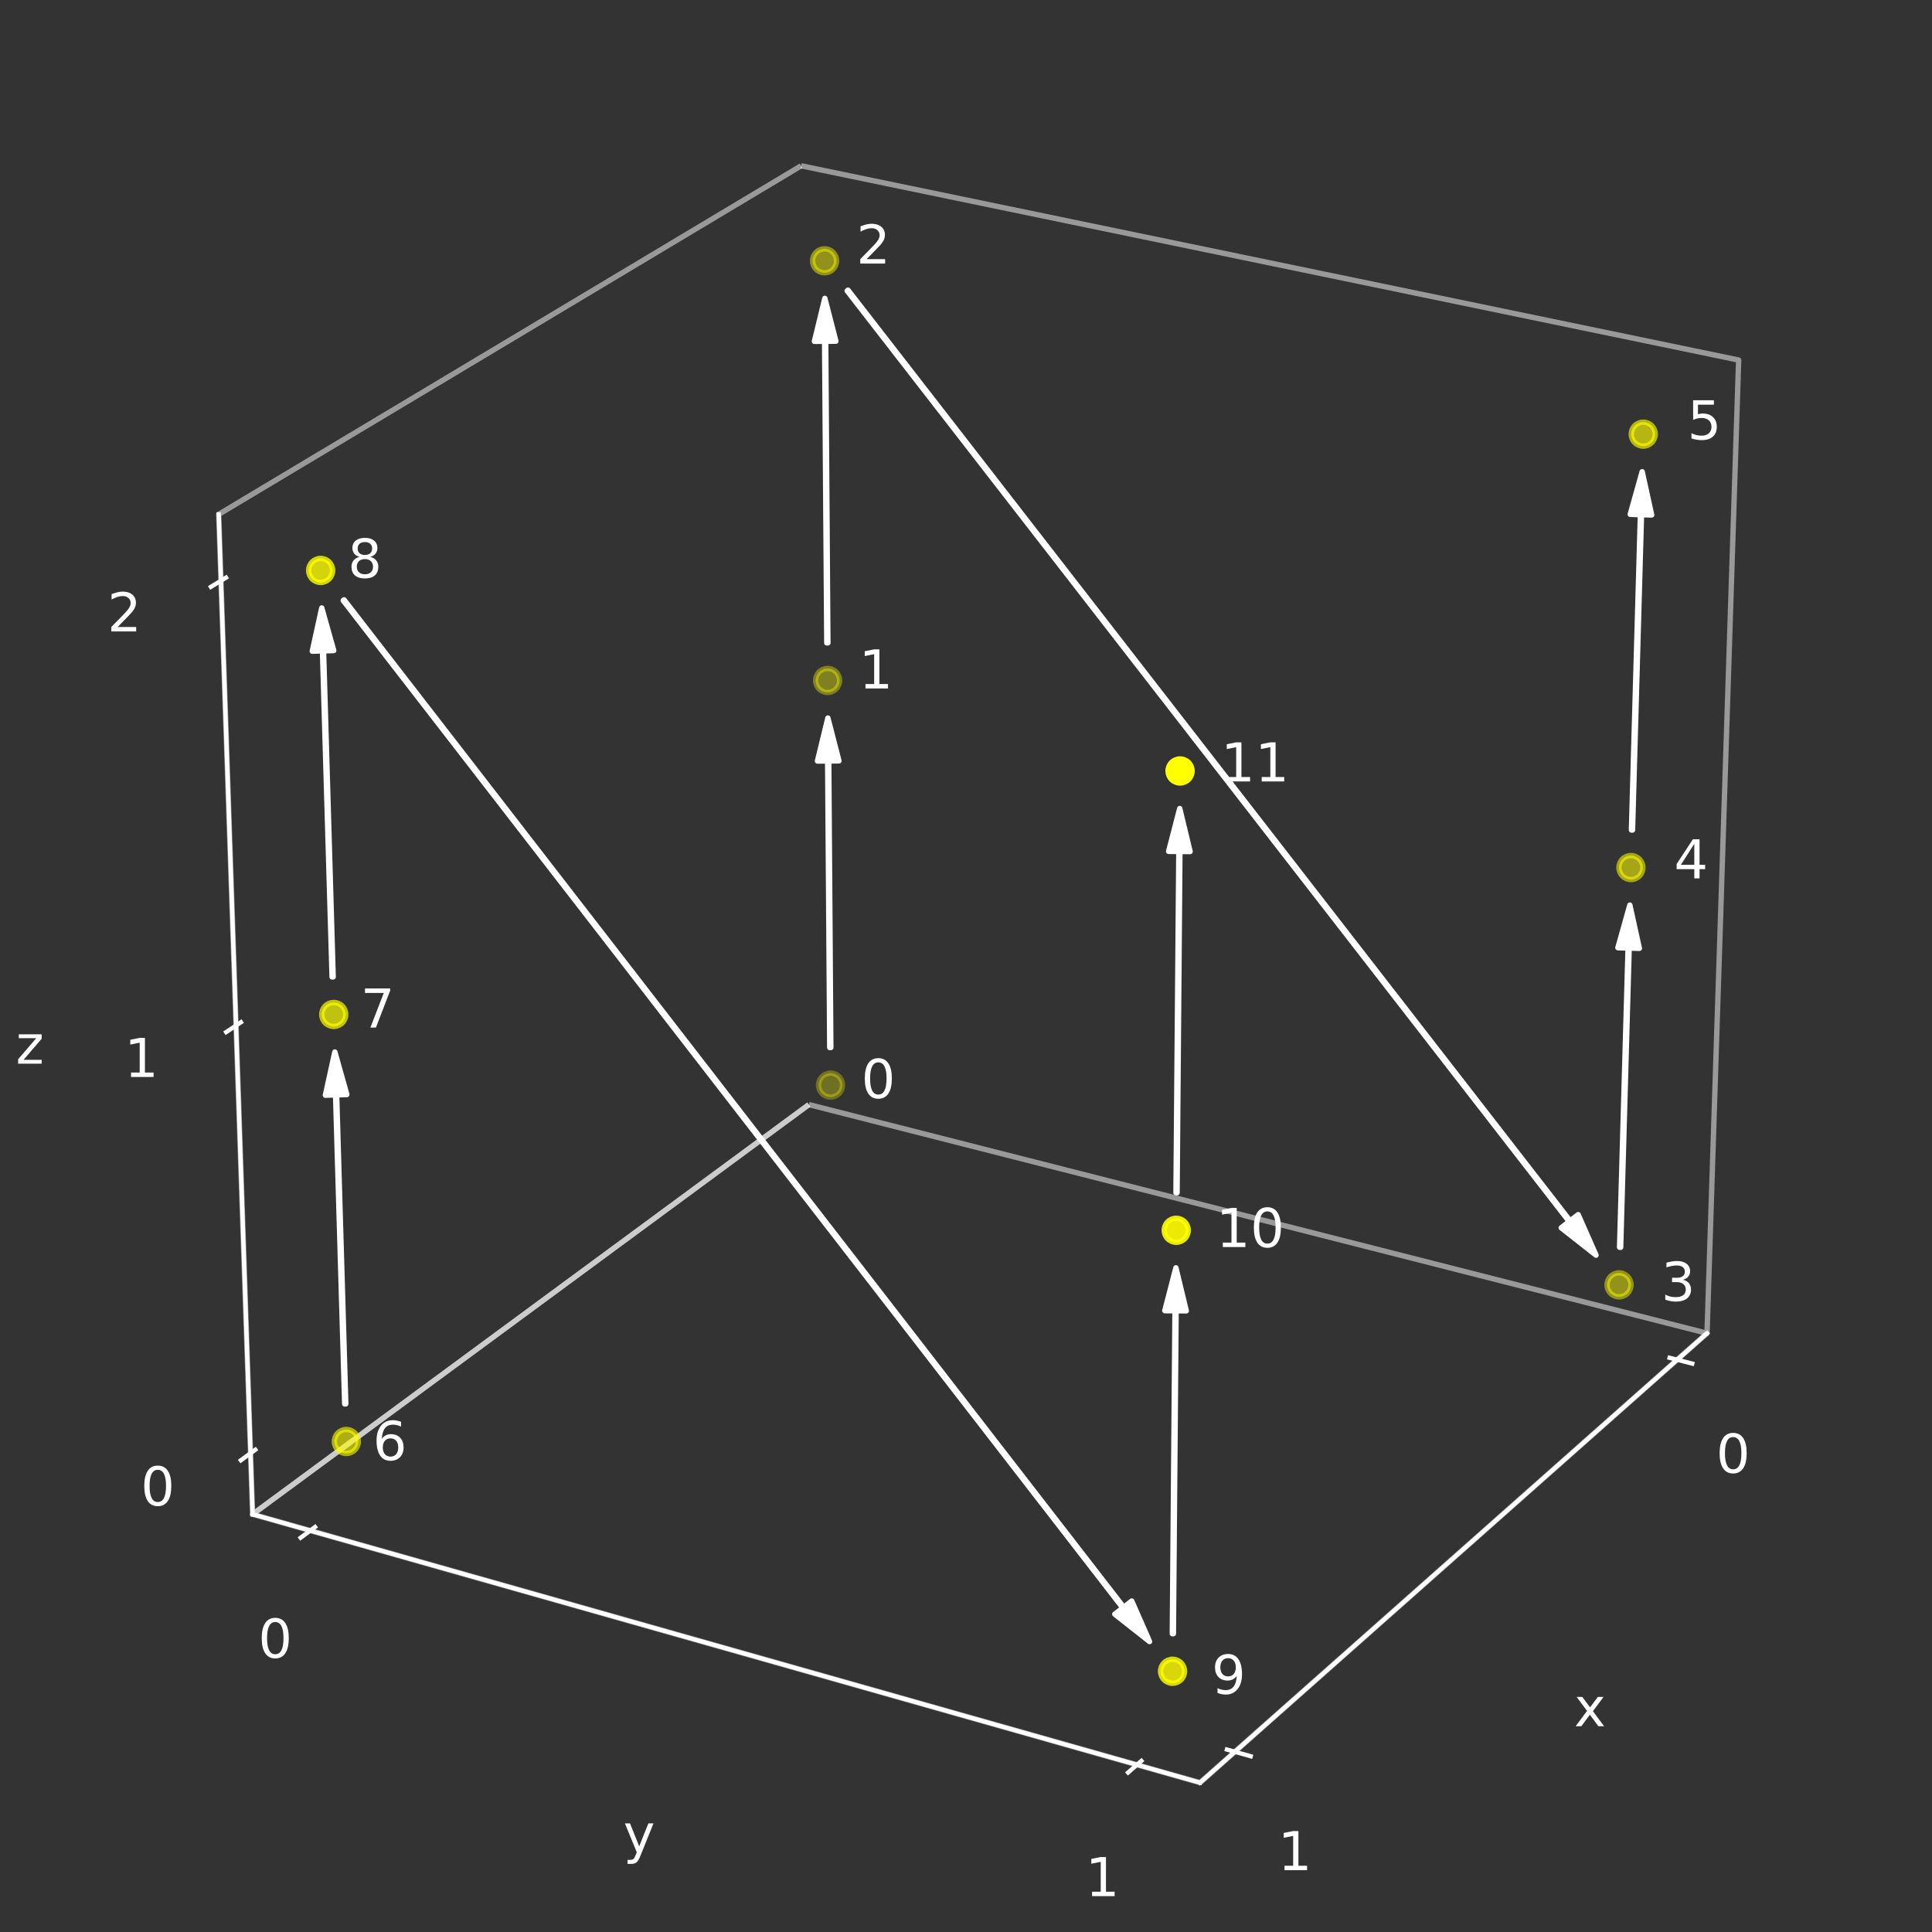 <?xml version="1.0" encoding="utf-8" standalone="no"?>
<!DOCTYPE svg PUBLIC "-//W3C//DTD SVG 1.1//EN"
  "http://www.w3.org/Graphics/SVG/1.1/DTD/svg11.dtd">
<!-- Created with matplotlib (https://matplotlib.org/) -->
<svg height="360pt" version="1.1" viewBox="0 0 360 360" width="360pt" xmlns="http://www.w3.org/2000/svg" xmlns:xlink="http://www.w3.org/1999/xlink">
 <rect x="0" y="0" width="360" height="360" fill="#333333" stroke="none"/>
 <defs>
  <style type="text/css">
*{stroke-linecap:butt;stroke-linejoin:round;}
  </style>
 </defs>
 <g id="figure_1">
  <g id="patch_1">
   <path d="M 0 360 
L 360 360 
L 360 0 
L 0 0 
z
" style="fill:none;"/>
  </g>
  <g id="patch_2">
   <path d="M 0 360 
L 360 360 
L 360 0 
L 0 0 
z
" style="fill:none;opacity:0;"/>
  </g>
  <g id="pane3d_1">
   <g id="patch_3">
    <path d="M 150.721 205.825 
L 318.08 248.433 
L 323.972 67.09 
L 149.279 30.895 
" style="fill:none;opacity:0.5;stroke:#ffffff;stroke-linejoin:miter;"/>
   </g>
  </g>
  <g id="pane3d_2">
   <g id="patch_4">
    <path d="M 150.721 205.825 
L 47.069 282.162 
L 40.754 95.842 
L 149.279 30.895 
" style="fill:none;opacity:0.5;stroke:#ffffff;stroke-linejoin:miter;"/>
   </g>
  </g>
  <g id="pane3d_3">
   <g id="patch_5">
    <path d="M 150.721 205.825 
L 47.069 282.162 
L 223.607 332.171 
L 318.08 248.433 
" style="fill:none;opacity:0.5;stroke:#ffffff;stroke-linejoin:miter;"/>
   </g>
  </g>
  <g id="axis3d_1">
   <g id="line2d_1">
    <path d="M 318.08 248.433 
L 223.607 332.171 
" style="fill:none;stroke:#ffffff;stroke-linecap:square;stroke-width:0.8;"/>
   </g>
   <g id="text_1">
    <!-- x -->
    <defs>
     <path d="M 54.891 54.688 
L 35.109 28.078 
L 55.906 0 
L 45.312 0 
L 29.391 21.484 
L 13.484 0 
L 2.875 0 
L 24.125 28.609 
L 4.688 54.688 
L 15.281 54.688 
L 29.781 35.203 
L 44.281 54.688 
z
" id="DejaVuSans-120"/>
    </defs>
    <g style="fill:#ffffff;" transform="translate(293.309 321.662)scale(0.1 -0.1)">
     <use xlink:href="#DejaVuSans-120"/>
    </g>
   </g>
   <g id="xtick_1">
    <g id="line2d_2">
     <path d="M 311.109 253.007 
L 315.324 254.088 
" style="fill:none;stroke:#ffffff;stroke-linecap:square;stroke-width:0.8;"/>
    </g>
    <g id="text_2">
     <!-- 0 -->
     <defs>
      <path d="M 31.781 66.406 
Q 24.172 66.406 20.328 58.906 
Q 16.5 51.422 16.5 36.375 
Q 16.5 21.391 20.328 13.891 
Q 24.172 6.391 31.781 6.391 
Q 39.453 6.391 43.281 13.891 
Q 47.125 21.391 47.125 36.375 
Q 47.125 51.422 43.281 58.906 
Q 39.453 66.406 31.781 66.406 
z
M 31.781 74.219 
Q 44.047 74.219 50.516 64.516 
Q 56.984 54.828 56.984 36.375 
Q 56.984 17.969 50.516 8.266 
Q 44.047 -1.422 31.781 -1.422 
Q 19.531 -1.422 13.062 8.266 
Q 6.594 17.969 6.594 36.375 
Q 6.594 54.828 13.062 64.516 
Q 19.531 74.219 31.781 74.219 
z
" id="DejaVuSans-48"/>
     </defs>
     <g style="fill:#ffffff;" transform="translate(319.769 274.42)scale(0.1 -0.1)">
      <use xlink:href="#DejaVuSans-48"/>
     </g>
    </g>
   </g>
   <g id="xtick_2">
    <g id="line2d_3">
     <path d="M 228.621 326.003 
L 233.053 327.249 
" style="fill:none;stroke:#ffffff;stroke-linecap:square;stroke-width:0.8;"/>
    </g>
    <g id="text_3">
     <!-- 1 -->
     <defs>
      <path d="M 12.406 8.297 
L 28.516 8.297 
L 28.516 63.922 
L 10.984 60.406 
L 10.984 69.391 
L 28.422 72.906 
L 38.281 72.906 
L 38.281 8.297 
L 54.391 8.297 
L 54.391 0 
L 12.406 0 
z
" id="DejaVuSans-49"/>
     </defs>
     <g style="fill:#ffffff;" transform="translate(238.111 348.483)scale(0.1 -0.1)">
      <use xlink:href="#DejaVuSans-49"/>
     </g>
    </g>
   </g>
   <g id="xtick_3">
    <g id="line2d_4">
     <path style="fill:none;stroke:#ffffff;stroke-linecap:square;stroke-width:0.8;"/>
    </g>
    <g id="text_4">
     <!-- 2 -->
     <defs>
      <path d="M 19.188 8.297 
L 53.609 8.297 
L 53.609 0 
L 7.328 0 
L 7.328 8.297 
Q 12.938 14.109 22.625 23.891 
Q 32.328 33.688 34.812 36.531 
Q 39.547 41.844 41.422 45.531 
Q 43.312 49.219 43.312 52.781 
Q 43.312 58.594 39.234 62.25 
Q 35.156 65.922 28.609 65.922 
Q 23.969 65.922 18.812 64.312 
Q 13.672 62.703 7.812 59.422 
L 7.812 69.391 
Q 13.766 71.781 18.938 73 
Q 24.125 74.219 28.422 74.219 
Q 39.75 74.219 46.484 68.547 
Q 53.219 62.891 53.219 53.422 
Q 53.219 48.922 51.531 44.891 
Q 49.859 40.875 45.406 35.406 
Q 44.188 33.984 37.641 27.219 
Q 31.109 20.453 19.188 8.297 
z
" id="DejaVuSans-50"/>
     </defs>
     <g style="fill:#ffffff;" transform="translate(143.377 434.406)scale(0.1 -0.1)">
      <use xlink:href="#DejaVuSans-50"/>
     </g>
    </g>
   </g>
  </g>
  <g id="axis3d_2">
   <g id="line2d_5">
    <path d="M 47.069 282.162 
L 223.607 332.171 
" style="fill:none;stroke:#ffffff;stroke-linecap:square;stroke-width:0.8;"/>
   </g>
   <g id="text_5">
    <!-- y -->
    <defs>
     <path d="M 32.172 -5.078 
Q 28.375 -14.844 24.75 -17.812 
Q 21.141 -20.797 15.094 -20.797 
L 7.906 -20.797 
L 7.906 -13.281 
L 13.188 -13.281 
Q 16.891 -13.281 18.938 -11.516 
Q 21 -9.766 23.484 -3.219 
L 25.094 0.875 
L 2.984 54.688 
L 12.5 54.688 
L 29.594 11.922 
L 46.688 54.688 
L 56.203 54.688 
z
" id="DejaVuSans-121"/>
    </defs>
    <g style="fill:#ffffff;" transform="translate(116.145 345.23)scale(0.1 -0.1)">
     <use xlink:href="#DejaVuSans-121"/>
    </g>
   </g>
   <g id="xtick_4">
    <g id="line2d_6">
     <path d="M 58.699 284.54 
L 56.02 286.534 
" style="fill:none;stroke:#ffffff;stroke-linecap:square;stroke-width:0.8;"/>
    </g>
    <g id="text_6">
     <!-- 0 -->
     <g style="fill:#ffffff;" transform="translate(48.112 308.884)scale(0.1 -0.1)">
      <use xlink:href="#DejaVuSans-48"/>
     </g>
    </g>
   </g>
   <g id="xtick_5">
    <g id="line2d_7">
     <path d="M 212.681 328.12 
L 210.202 330.289 
" style="fill:none;stroke:#ffffff;stroke-linecap:square;stroke-width:0.8;"/>
    </g>
    <g id="text_7">
     <!-- 1 -->
     <g style="fill:#ffffff;" transform="translate(202.253 353.319)scale(0.1 -0.1)">
      <use xlink:href="#DejaVuSans-49"/>
     </g>
    </g>
   </g>
   <g id="xtick_6">
    <g id="line2d_8">
     <path style="fill:none;stroke:#ffffff;stroke-linecap:square;stroke-width:0.8;"/>
    </g>
    <g id="text_8">
     <!-- 2 -->
     <g style="fill:#ffffff;" transform="translate(370.243 401.746)scale(0.1 -0.1)">
      <use xlink:href="#DejaVuSans-50"/>
     </g>
    </g>
   </g>
  </g>
  <g id="axis3d_3">
   <g id="line2d_9">
    <path d="M 47.069 282.162 
L 40.754 95.842 
" style="fill:none;stroke:#ffffff;stroke-linecap:square;stroke-width:0.8;"/>
   </g>
   <g id="text_9">
    <!-- z -->
    <defs>
     <path d="M 5.516 54.688 
L 48.188 54.688 
L 48.188 46.484 
L 14.406 7.172 
L 48.188 7.172 
L 48.188 0 
L 4.297 0 
L 4.297 8.203 
L 38.094 47.516 
L 5.516 47.516 
z
" id="DejaVuSans-122"/>
    </defs>
    <g style="fill:#ffffff;" transform="translate(2.949 198.198)scale(0.1 -0.1)">
     <use xlink:href="#DejaVuSans-122"/>
    </g>
   </g>
   <g id="xtick_7">
    <g id="line2d_10">
     <path d="M 47.582 270.139 
L 44.882 272.104 
" style="fill:none;stroke:#ffffff;stroke-linecap:square;stroke-width:0.8;"/>
    </g>
    <g id="text_10">
     <!-- 0 -->
     <g style="fill:#ffffff;" transform="translate(26.223 280.518)scale(0.1 -0.1)">
      <use xlink:href="#DejaVuSans-48"/>
     </g>
    </g>
   </g>
   <g id="xtick_8">
    <g id="line2d_11">
     <path d="M 44.9 190.475 
L 42.142 192.319 
" style="fill:none;stroke:#ffffff;stroke-linecap:square;stroke-width:0.8;"/>
    </g>
    <g id="text_11">
     <!-- 1 -->
     <g style="fill:#ffffff;" transform="translate(23.178 200.683)scale(0.1 -0.1)">
      <use xlink:href="#DejaVuSans-49"/>
     </g>
    </g>
   </g>
   <g id="xtick_9">
    <g id="line2d_12">
     <path d="M 42.112 107.636 
L 39.293 109.349 
" style="fill:none;stroke:#ffffff;stroke-linecap:square;stroke-width:0.8;"/>
    </g>
    <g id="text_12">
     <!-- 2 -->
     <g style="fill:#ffffff;" transform="translate(20.01 117.657)scale(0.1 -0.1)">
      <use xlink:href="#DejaVuSans-50"/>
     </g>
    </g>
   </g>
  </g>
  <g id="axes_1">
   <g id="patch_6">
    <path clip-path="url(#p9a21566f64)" d="M 154.611 195.194 
Q 154.417 168.495 154.223 141.795 
L 152.323 141.809 
Q 153.294 137.801 154.265 133.793 
Q 155.294 137.786 156.323 141.78 
L 154.423 141.793 
Q 154.617 168.493 154.811 195.193 
L 154.611 195.194 
z
" style="fill:#ffffff;stroke:#ffffff;stroke-linecap:round;"/>
   </g>
   <g id="patch_7">
    <path clip-path="url(#p9a21566f64)" d="M 154.063 119.791 
Q 153.859 91.693 153.655 63.594 
L 151.755 63.608 
Q 152.726 59.602 153.697 55.597 
Q 154.726 59.588 155.755 63.579 
L 153.855 63.593 
Q 154.059 91.691 154.263 119.789 
L 154.063 119.791 
z
" style="fill:#ffffff;stroke:#ffffff;stroke-linecap:round;"/>
   </g>
   <g id="patch_8">
    <path clip-path="url(#p9a21566f64)" d="M 158.015 54.064 
Q 225.292 140.781 292.568 227.497 
L 294.07 226.332 
Q 295.732 230.106 297.394 233.88 
Q 294.152 231.332 290.909 228.784 
L 292.41 227.619 
Q 225.134 140.903 157.857 54.187 
L 158.015 54.064 
z
" style="fill:#ffffff;stroke:#ffffff;stroke-linecap:round;"/>
   </g>
   <g id="patch_9">
    <path clip-path="url(#p9a21566f64)" d="M 301.786 232.41 
Q 302.579 204.53 303.371 176.65 
L 301.472 176.596 
Q 302.585 172.626 303.699 168.656 
Q 304.585 172.683 305.471 176.71 
L 303.571 176.656 
Q 302.779 204.536 301.986 232.416 
L 301.786 232.41 
z
" style="fill:#ffffff;stroke:#ffffff;stroke-linecap:round;"/>
   </g>
   <g id="patch_10">
    <path clip-path="url(#p9a21566f64)" d="M 303.997 154.659 
Q 304.832 125.277 305.667 95.895 
L 303.768 95.841 
Q 304.882 91.87 305.995 87.899 
Q 306.881 91.927 307.767 95.955 
L 305.867 95.901 
Q 305.032 125.283 304.197 154.664 
L 303.997 154.659 
z
" style="fill:#ffffff;stroke:#ffffff;stroke-linecap:round;"/>
   </g>
   <g id="patch_11">
    <path clip-path="url(#p9a21566f64)" d="M 64.228 261.601 
Q 63.379 232.809 62.529 204.017 
L 60.63 204.073 
Q 61.512 200.047 62.394 196.021 
Q 63.511 199.988 64.628 203.955 
L 62.729 204.011 
Q 63.578 232.803 64.428 261.595 
L 64.228 261.601 
z
" style="fill:#ffffff;stroke:#ffffff;stroke-linecap:round;"/>
   </g>
   <g id="patch_12">
    <path clip-path="url(#p9a21566f64)" d="M 61.881 182.034 
Q 60.985 151.658 60.089 121.282 
L 58.19 121.339 
Q 59.072 117.313 59.953 113.287 
Q 61.071 117.254 62.188 121.221 
L 60.289 121.277 
Q 61.185 151.652 62.081 182.028 
L 61.881 182.034 
z
" style="fill:#ffffff;stroke:#ffffff;stroke-linecap:round;"/>
   </g>
   <g id="patch_13">
    <path clip-path="url(#p9a21566f64)" d="M 64.111 111.768 
Q 136.749 205.63 209.387 299.493 
L 210.889 298.33 
Q 212.547 302.106 214.204 305.882 
Q 210.965 303.33 207.726 300.778 
L 209.229 299.615 
Q 136.591 205.753 63.953 111.89 
L 64.111 111.768 
z
" style="fill:#ffffff;stroke:#ffffff;stroke-linecap:round;"/>
   </g>
   <g id="patch_14">
    <path clip-path="url(#p9a21566f64)" d="M 218.445 304.415 
Q 218.696 274.329 218.946 244.242 
L 217.046 244.226 
Q 218.08 240.234 219.113 236.241 
Q 220.08 240.25 221.046 244.259 
L 219.146 244.244 
Q 218.896 274.33 218.645 304.417 
L 218.445 304.415 
z
" style="fill:#ffffff;stroke:#ffffff;stroke-linecap:round;"/>
   </g>
   <g id="patch_15">
    <path clip-path="url(#p9a21566f64)" d="M 219.129 222.246 
Q 219.394 190.451 219.659 158.656 
L 217.759 158.641 
Q 218.792 154.649 219.826 150.657 
Q 220.792 154.665 221.759 158.674 
L 219.859 158.658 
Q 219.594 190.453 219.329 222.248 
L 219.129 222.246 
z
" style="fill:#ffffff;stroke:#ffffff;stroke-linecap:round;"/>
   </g>
   <g id="Path3DCollection_1">
    <defs>
     <path d="M 0 2.236 
C 0.593 2.236 1.162 2 1.581 1.581 
C 2 1.162 2.236 0.593 2.236 0 
C 2.236 -0.593 2 -1.162 1.581 -1.581 
C 1.162 -2 0.593 -2.236 0 -2.236 
C -0.593 -2.236 -1.162 -2 -1.581 -1.581 
C -2 -1.162 -2.236 -0.593 -2.236 0 
C -2.236 0.593 -2 1.162 -1.581 1.581 
C -1.162 2 -0.593 2.236 0 2.236 
z
" id="C0_0_d20b271d79"/>
    </defs>
    <g clip-path="url(#p9a21566f64)">
     <use style="fill:#ffff00;fill-opacity:0.3;stroke:#ffff00;stroke-opacity:0.3;" x="154.761" xlink:href="#C0_0_d20b271d79" y="202.193"/>
    </g>
    <g clip-path="url(#p9a21566f64)">
     <use style="fill:#ffff00;fill-opacity:0.378;stroke:#ffff00;stroke-opacity:0.378;" x="154.214" xlink:href="#C0_0_d20b271d79" y="126.792"/>
    </g>
    <g clip-path="url(#p9a21566f64)">
     <use style="fill:#ffff00;fill-opacity:0.459;stroke:#ffff00;stroke-opacity:0.459;" x="153.646" xlink:href="#C0_0_d20b271d79" y="48.596"/>
    </g>
    <g clip-path="url(#p9a21566f64)">
     <use style="fill:#ffff00;fill-opacity:0.471;stroke:#ffff00;stroke-opacity:0.471;" x="301.687" xlink:href="#C0_0_d20b271d79" y="239.413"/>
    </g>
    <g clip-path="url(#p9a21566f64)">
     <use style="fill:#ffff00;fill-opacity:0.555;stroke:#ffff00;stroke-opacity:0.555;" x="303.898" xlink:href="#C0_0_d20b271d79" y="161.656"/>
    </g>
    <g clip-path="url(#p9a21566f64)">
     <use style="fill:#ffff00;fill-opacity:0.643;stroke:#ffff00;stroke-opacity:0.643;" x="306.194" xlink:href="#C0_0_d20b271d79" y="80.898"/>
    </g>
    <g clip-path="url(#p9a21566f64)">
     <use style="fill:#ffff00;fill-opacity:0.605;stroke:#ffff00;stroke-opacity:0.605;" x="64.534" xlink:href="#C0_0_d20b271d79" y="268.596"/>
    </g>
    <g clip-path="url(#p9a21566f64)">
     <use style="fill:#ffff00;fill-opacity:0.694;stroke:#ffff00;stroke-opacity:0.694;" x="62.187" xlink:href="#C0_0_d20b271d79" y="189.027"/>
    </g>
    <g clip-path="url(#p9a21566f64)">
     <use style="fill:#ffff00;fill-opacity:0.787;stroke:#ffff00;stroke-opacity:0.787;" x="59.747" xlink:href="#C0_0_d20b271d79" y="106.292"/>
    </g>
    <g clip-path="url(#p9a21566f64)">
     <use style="fill:#ffff00;fill-opacity:0.801;stroke:#ffff00;stroke-opacity:0.801;" x="218.487" xlink:href="#C0_0_d20b271d79" y="311.415"/>
    </g>
    <g clip-path="url(#p9a21566f64)">
     <use style="fill:#ffff00;fill-opacity:0.898;stroke:#ffff00;stroke-opacity:0.898;" x="219.171" xlink:href="#C0_0_d20b271d79" y="229.244"/>
    </g>
    <g clip-path="url(#p9a21566f64)">
     <use style="fill:#ffff00;stroke:#ffff00;" x="219.884" xlink:href="#C0_0_d20b271d79" y="143.658"/>
    </g>
   </g>
   <g id="text_13">
    <!-- 0 -->
    <g style="fill:#ffffff;" transform="translate(160.483 204.597)scale(0.1 -0.1)">
     <use xlink:href="#DejaVuSans-48"/>
    </g>
   </g>
   <g id="text_14">
    <!-- 1 -->
    <g style="fill:#ffffff;" transform="translate(160.034 128.287)scale(0.1 -0.1)">
     <use xlink:href="#DejaVuSans-49"/>
    </g>
   </g>
   <g id="text_15">
    <!-- 2 -->
    <g style="fill:#ffffff;" transform="translate(159.569 49.113)scale(0.1 -0.1)">
     <use xlink:href="#DejaVuSans-50"/>
    </g>
   </g>
   <g id="text_16">
    <!-- 3 -->
    <defs>
     <path d="M 40.578 39.312 
Q 47.656 37.797 51.625 33 
Q 55.609 28.219 55.609 21.188 
Q 55.609 10.406 48.188 4.484 
Q 40.766 -1.422 27.094 -1.422 
Q 22.516 -1.422 17.656 -0.516 
Q 12.797 0.391 7.625 2.203 
L 7.625 11.719 
Q 11.719 9.328 16.594 8.109 
Q 21.484 6.891 26.812 6.891 
Q 36.078 6.891 40.938 10.547 
Q 45.797 14.203 45.797 21.188 
Q 45.797 27.641 41.281 31.266 
Q 36.766 34.906 28.719 34.906 
L 20.219 34.906 
L 20.219 43.016 
L 29.109 43.016 
Q 36.375 43.016 40.234 45.922 
Q 44.094 48.828 44.094 54.297 
Q 44.094 59.906 40.109 62.906 
Q 36.141 65.922 28.719 65.922 
Q 24.656 65.922 20.016 65.031 
Q 15.375 64.156 9.812 62.312 
L 9.812 71.094 
Q 15.438 72.656 20.344 73.438 
Q 25.25 74.219 29.594 74.219 
Q 40.828 74.219 47.359 69.109 
Q 53.906 64.016 53.906 55.328 
Q 53.906 49.266 50.438 45.094 
Q 46.969 40.922 40.578 39.312 
z
" id="DejaVuSans-51"/>
    </defs>
    <g style="fill:#ffffff;" transform="translate(309.536 242.394)scale(0.1 -0.1)">
     <use xlink:href="#DejaVuSans-51"/>
    </g>
   </g>
   <g id="text_17">
    <!-- 4 -->
    <defs>
     <path d="M 37.797 64.312 
L 12.891 25.391 
L 37.797 25.391 
z
M 35.203 72.906 
L 47.609 72.906 
L 47.609 25.391 
L 58.016 25.391 
L 58.016 17.188 
L 47.609 17.188 
L 47.609 0 
L 37.797 0 
L 37.797 17.188 
L 4.891 17.188 
L 4.891 26.703 
z
" id="DejaVuSans-52"/>
    </defs>
    <g style="fill:#ffffff;" transform="translate(311.926 163.671)scale(0.1 -0.1)">
     <use xlink:href="#DejaVuSans-52"/>
    </g>
   </g>
   <g id="text_18">
    <!-- 5 -->
    <defs>
     <path d="M 10.797 72.906 
L 49.516 72.906 
L 49.516 64.594 
L 19.828 64.594 
L 19.828 46.734 
Q 21.969 47.469 24.109 47.828 
Q 26.266 48.188 28.422 48.188 
Q 40.625 48.188 47.75 41.5 
Q 54.891 34.812 54.891 23.391 
Q 54.891 11.625 47.562 5.094 
Q 40.234 -1.422 26.906 -1.422 
Q 22.312 -1.422 17.547 -0.641 
Q 12.797 0.141 7.719 1.703 
L 7.719 11.625 
Q 12.109 9.234 16.797 8.062 
Q 21.484 6.891 26.703 6.891 
Q 35.156 6.891 40.078 11.328 
Q 45.016 15.766 45.016 23.391 
Q 45.016 31 40.078 35.438 
Q 35.156 39.891 26.703 39.891 
Q 22.75 39.891 18.812 39.016 
Q 14.891 38.141 10.797 36.281 
z
" id="DejaVuSans-53"/>
    </defs>
    <g style="fill:#ffffff;" transform="translate(314.41 81.87)scale(0.1 -0.1)">
     <use xlink:href="#DejaVuSans-53"/>
    </g>
   </g>
   <g id="text_19">
    <!-- 6 -->
    <defs>
     <path d="M 33.016 40.375 
Q 26.375 40.375 22.484 35.828 
Q 18.609 31.297 18.609 23.391 
Q 18.609 15.531 22.484 10.953 
Q 26.375 6.391 33.016 6.391 
Q 39.656 6.391 43.531 10.953 
Q 47.406 15.531 47.406 23.391 
Q 47.406 31.297 43.531 35.828 
Q 39.656 40.375 33.016 40.375 
z
M 52.594 71.297 
L 52.594 62.312 
Q 48.875 64.062 45.094 64.984 
Q 41.312 65.922 37.594 65.922 
Q 27.828 65.922 22.672 59.328 
Q 17.531 52.734 16.797 39.406 
Q 19.672 43.656 24.016 45.922 
Q 28.375 48.188 33.594 48.188 
Q 44.578 48.188 50.953 41.516 
Q 57.328 34.859 57.328 23.391 
Q 57.328 12.156 50.688 5.359 
Q 44.047 -1.422 33.016 -1.422 
Q 20.359 -1.422 13.672 8.266 
Q 6.984 17.969 6.984 36.375 
Q 6.984 53.656 15.188 63.938 
Q 23.391 74.219 37.203 74.219 
Q 40.922 74.219 44.703 73.484 
Q 48.484 72.75 52.594 71.297 
z
" id="DejaVuSans-54"/>
    </defs>
    <g style="fill:#ffffff;" transform="translate(69.468 272.055)scale(0.1 -0.1)">
     <use xlink:href="#DejaVuSans-54"/>
    </g>
   </g>
   <g id="text_20">
    <!-- 7 -->
    <defs>
     <path d="M 8.203 72.906 
L 55.078 72.906 
L 55.078 68.703 
L 28.609 0 
L 18.312 0 
L 43.219 64.594 
L 8.203 64.594 
z
" id="DejaVuSans-55"/>
    </defs>
    <g style="fill:#ffffff;" transform="translate(67.187 191.476)scale(0.1 -0.1)">
     <use xlink:href="#DejaVuSans-55"/>
    </g>
   </g>
   <g id="text_21">
    <!-- 8 -->
    <defs>
     <path d="M 31.781 34.625 
Q 24.75 34.625 20.719 30.859 
Q 16.703 27.094 16.703 20.516 
Q 16.703 13.922 20.719 10.156 
Q 24.75 6.391 31.781 6.391 
Q 38.812 6.391 42.859 10.172 
Q 46.922 13.969 46.922 20.516 
Q 46.922 27.094 42.891 30.859 
Q 38.875 34.625 31.781 34.625 
z
M 21.922 38.812 
Q 15.578 40.375 12.031 44.719 
Q 8.5 49.078 8.5 55.328 
Q 8.5 64.062 14.719 69.141 
Q 20.953 74.219 31.781 74.219 
Q 42.672 74.219 48.875 69.141 
Q 55.078 64.062 55.078 55.328 
Q 55.078 49.078 51.531 44.719 
Q 48 40.375 41.703 38.812 
Q 48.828 37.156 52.797 32.312 
Q 56.781 27.484 56.781 20.516 
Q 56.781 9.906 50.312 4.234 
Q 43.844 -1.422 31.781 -1.422 
Q 19.734 -1.422 13.25 4.234 
Q 6.781 9.906 6.781 20.516 
Q 6.781 27.484 10.781 32.312 
Q 14.797 37.156 21.922 38.812 
z
M 18.312 54.391 
Q 18.312 48.734 21.844 45.562 
Q 25.391 42.391 31.781 42.391 
Q 38.141 42.391 41.719 45.562 
Q 45.312 48.734 45.312 54.391 
Q 45.312 60.062 41.719 63.234 
Q 38.141 66.406 31.781 66.406 
Q 25.391 66.406 21.844 63.234 
Q 18.312 60.062 18.312 54.391 
z
" id="DejaVuSans-56"/>
    </defs>
    <g style="fill:#ffffff;" transform="translate(64.814 107.646)scale(0.1 -0.1)">
     <use xlink:href="#DejaVuSans-56"/>
    </g>
   </g>
   <g id="text_22">
    <!-- 9 -->
    <defs>
     <path d="M 10.984 1.516 
L 10.984 10.5 
Q 14.703 8.734 18.5 7.812 
Q 22.312 6.891 25.984 6.891 
Q 35.75 6.891 40.891 13.453 
Q 46.047 20.016 46.781 33.406 
Q 43.953 29.203 39.594 26.953 
Q 35.25 24.703 29.984 24.703 
Q 19.047 24.703 12.672 31.312 
Q 6.297 37.938 6.297 49.422 
Q 6.297 60.641 12.938 67.422 
Q 19.578 74.219 30.609 74.219 
Q 43.266 74.219 49.922 64.516 
Q 56.594 54.828 56.594 36.375 
Q 56.594 19.141 48.406 8.859 
Q 40.234 -1.422 26.422 -1.422 
Q 22.703 -1.422 18.891 -0.688 
Q 15.094 0.047 10.984 1.516 
z
M 30.609 32.422 
Q 37.25 32.422 41.125 36.953 
Q 45.016 41.5 45.016 49.422 
Q 45.016 57.281 41.125 61.844 
Q 37.25 66.406 30.609 66.406 
Q 23.969 66.406 20.094 61.844 
Q 16.219 57.281 16.219 49.422 
Q 16.219 41.5 20.094 36.953 
Q 23.969 32.422 30.609 32.422 
z
" id="DejaVuSans-57"/>
    </defs>
    <g style="fill:#ffffff;" transform="translate(225.771 315.618)scale(0.1 -0.1)">
     <use xlink:href="#DejaVuSans-57"/>
    </g>
   </g>
   <g id="text_23">
    <!-- 10 -->
    <g style="fill:#ffffff;" transform="translate(226.615 232.371)scale(0.1 -0.1)">
     <use xlink:href="#DejaVuSans-49"/>
     <use x="63.623" xlink:href="#DejaVuSans-48"/>
    </g>
   </g>
   <g id="text_24">
    <!-- 11 -->
    <g style="fill:#ffffff;" transform="translate(227.495 145.613)scale(0.1 -0.1)">
     <use xlink:href="#DejaVuSans-49"/>
     <use x="63.623" xlink:href="#DejaVuSans-49"/>
    </g>
   </g>
  </g>
 </g>
 <defs>
  <clipPath id="p9a21566f64">
   <rect height="360" width="360" x="0" y="0"/>
  </clipPath>
 </defs>
</svg>
